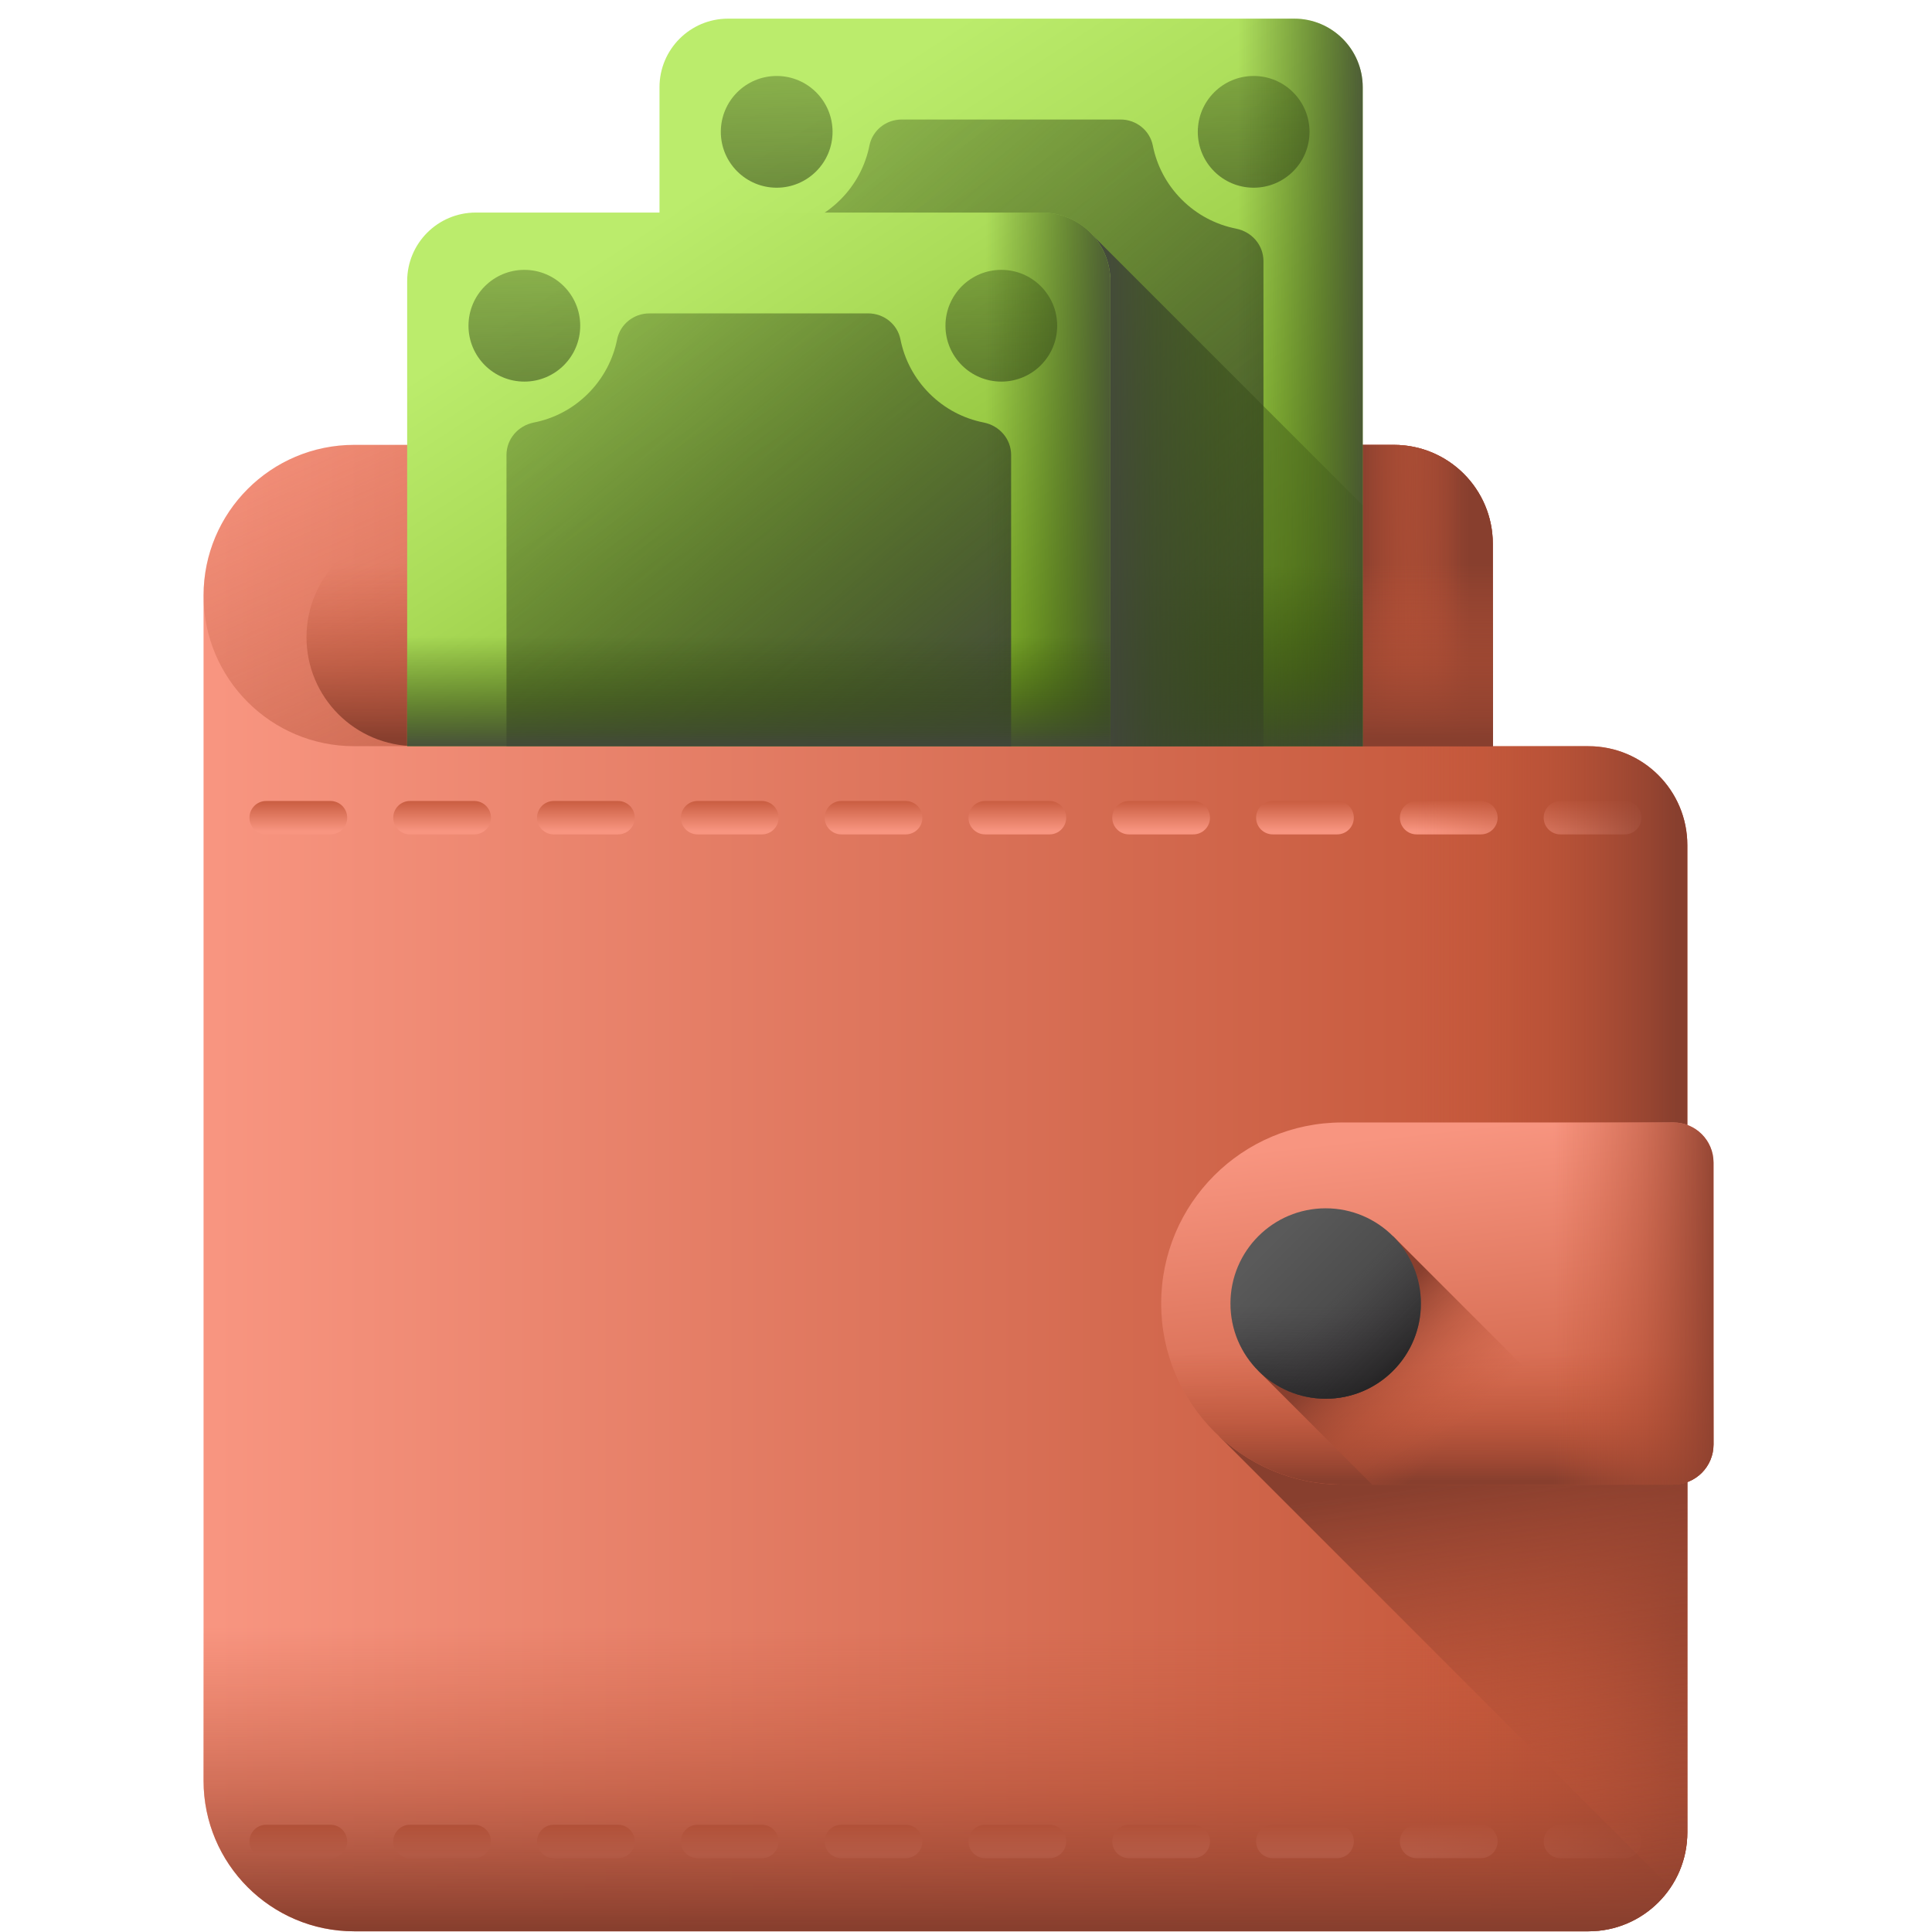 <svg width="84" height="84" viewBox="0 0 84 84" fill="none" xmlns="http://www.w3.org/2000/svg">
<g clip-path="url(#clip0_112_1383)">
<path d="M69.062 32.443H64.904V23.642C64.904 21.267 62.979 19.342 60.604 19.342H15.4C11.783 19.342 8.85 22.275 8.85 25.892C8.85 26.006 8.85 26.006 8.85 25.892V77.419C8.85 81.037 11.783 83.97 15.4 83.97H69.062C71.437 83.97 73.362 82.045 73.362 79.67V36.744C73.362 34.369 71.437 32.443 69.062 32.443Z" fill="url(#paint0_linear_112_1383)"/>
<path d="M14.369 36.278H11.571C11.171 36.278 10.846 35.953 10.846 35.552C10.846 35.151 11.171 34.826 11.571 34.826H14.369C14.77 34.826 15.095 35.151 15.095 35.552C15.095 35.953 14.77 36.278 14.369 36.278Z" fill="url(#paint1_linear_112_1383)"/>
<path d="M20.621 36.278H17.823C17.423 36.278 17.098 35.953 17.098 35.552C17.098 35.151 17.422 34.826 17.823 34.826H20.621C21.021 34.826 21.346 35.151 21.346 35.552C21.346 35.953 21.021 36.278 20.621 36.278Z" fill="url(#paint2_linear_112_1383)"/>
<path d="M26.873 36.278H24.075C23.675 36.278 23.35 35.953 23.35 35.552C23.35 35.151 23.674 34.826 24.075 34.826H26.873C27.273 34.826 27.599 35.151 27.599 35.552C27.599 35.953 27.274 36.278 26.873 36.278Z" fill="url(#paint3_linear_112_1383)"/>
<path d="M33.127 36.278H30.329C29.928 36.278 29.604 35.953 29.604 35.552C29.604 35.151 29.928 34.826 30.329 34.826H33.127C33.527 34.826 33.852 35.151 33.852 35.552C33.852 35.953 33.527 36.278 33.127 36.278Z" fill="url(#paint4_linear_112_1383)"/>
<path d="M39.379 36.278H36.581C36.181 36.278 35.855 35.953 35.855 35.552C35.855 35.151 36.18 34.826 36.581 34.826H39.379C39.779 34.826 40.104 35.151 40.104 35.552C40.104 35.953 39.779 36.278 39.379 36.278Z" fill="url(#paint5_linear_112_1383)"/>
<path d="M45.631 36.278H42.833C42.432 36.278 42.107 35.953 42.107 35.552C42.107 35.151 42.432 34.826 42.833 34.826H45.631C46.031 34.826 46.356 35.151 46.356 35.552C46.356 35.953 46.032 36.278 45.631 36.278Z" fill="url(#paint6_linear_112_1383)"/>
<path d="M51.883 36.278H49.085C48.684 36.278 48.359 35.953 48.359 35.552C48.359 35.151 48.684 34.826 49.085 34.826H51.883C52.283 34.826 52.608 35.151 52.608 35.552C52.608 35.953 52.283 36.278 51.883 36.278Z" fill="url(#paint7_linear_112_1383)"/>
<path d="M58.136 36.278H55.339C54.938 36.278 54.613 35.953 54.613 35.552C54.613 35.151 54.938 34.826 55.339 34.826H58.136C58.537 34.826 58.862 35.151 58.862 35.552C58.862 35.953 58.537 36.278 58.136 36.278Z" fill="url(#paint8_linear_112_1383)"/>
<path d="M64.388 36.278H61.591C61.19 36.278 60.865 35.953 60.865 35.552C60.865 35.151 61.19 34.826 61.591 34.826H64.388C64.789 34.826 65.114 35.151 65.114 35.552C65.114 35.953 64.789 36.278 64.388 36.278Z" fill="url(#paint9_linear_112_1383)"/>
<path d="M70.64 36.278H67.843C67.442 36.278 67.117 35.953 67.117 35.552C67.117 35.151 67.442 34.826 67.843 34.826H70.64C71.041 34.826 71.366 35.151 71.366 35.552C71.366 35.953 71.041 36.278 70.64 36.278Z" fill="url(#paint10_linear_112_1383)"/>
<path d="M14.369 80.789H11.571C11.171 80.789 10.846 80.464 10.846 80.064C10.846 79.663 11.171 79.338 11.571 79.338H14.369C14.77 79.338 15.095 79.663 15.095 80.064C15.095 80.464 14.77 80.789 14.369 80.789Z" fill="url(#paint11_linear_112_1383)"/>
<path d="M20.621 80.789H17.823C17.423 80.789 17.098 80.464 17.098 80.064C17.098 79.663 17.422 79.338 17.823 79.338H20.621C21.021 79.338 21.346 79.663 21.346 80.064C21.346 80.464 21.021 80.789 20.621 80.789Z" fill="url(#paint12_linear_112_1383)"/>
<path d="M26.873 80.789H24.075C23.675 80.789 23.35 80.464 23.35 80.064C23.35 79.663 23.674 79.338 24.075 79.338H26.873C27.273 79.338 27.599 79.663 27.599 80.064C27.599 80.464 27.274 80.789 26.873 80.789Z" fill="url(#paint13_linear_112_1383)"/>
<path d="M33.127 80.789H30.329C29.928 80.789 29.604 80.464 29.604 80.064C29.604 79.663 29.928 79.338 30.329 79.338H33.127C33.527 79.338 33.852 79.663 33.852 80.064C33.852 80.464 33.527 80.789 33.127 80.789Z" fill="url(#paint14_linear_112_1383)"/>
<path d="M39.379 80.789H36.581C36.181 80.789 35.855 80.464 35.855 80.064C35.855 79.663 36.18 79.338 36.581 79.338H39.379C39.779 79.338 40.104 79.663 40.104 80.064C40.104 80.464 39.779 80.789 39.379 80.789Z" fill="url(#paint15_linear_112_1383)"/>
<path d="M45.631 80.789H42.833C42.432 80.789 42.107 80.464 42.107 80.064C42.107 79.663 42.432 79.338 42.833 79.338H45.631C46.031 79.338 46.356 79.663 46.356 80.064C46.356 80.464 46.032 80.789 45.631 80.789Z" fill="url(#paint16_linear_112_1383)"/>
<path d="M51.883 80.789H49.085C48.684 80.789 48.359 80.464 48.359 80.064C48.359 79.663 48.684 79.338 49.085 79.338H51.883C52.283 79.338 52.608 79.663 52.608 80.064C52.608 80.464 52.283 80.789 51.883 80.789Z" fill="url(#paint17_linear_112_1383)"/>
<path d="M58.136 80.789H55.339C54.938 80.789 54.613 80.464 54.613 80.064C54.613 79.663 54.938 79.338 55.339 79.338H58.136C58.537 79.338 58.862 79.663 58.862 80.064C58.862 80.464 58.537 80.789 58.136 80.789Z" fill="url(#paint18_linear_112_1383)"/>
<path d="M64.388 80.789H61.591C61.19 80.789 60.865 80.464 60.865 80.064C60.865 79.663 61.19 79.338 61.591 79.338H64.388C64.789 79.338 65.114 79.663 65.114 80.064C65.114 80.464 64.789 80.789 64.388 80.789Z" fill="url(#paint19_linear_112_1383)"/>
<path d="M70.64 80.789H67.843C67.442 80.789 67.117 80.464 67.117 80.064C67.117 79.663 67.442 79.338 67.843 79.338H70.64C71.041 79.338 71.366 79.663 71.366 80.064C71.366 80.464 71.041 80.789 70.64 80.789Z" fill="url(#paint20_linear_112_1383)"/>
<path d="M69.063 32.443H64.905V23.642C64.905 21.267 62.98 19.342 60.605 19.342H32.477V83.97H69.063C71.438 83.97 73.363 82.045 73.363 79.67V36.744C73.363 34.369 71.438 32.443 69.063 32.443Z" fill="url(#paint21_linear_112_1383)"/>
<path d="M64.904 32.443H15.4C11.783 32.443 8.85 29.51 8.85 25.892C8.85 22.275 11.783 19.342 15.4 19.342H60.604C62.979 19.342 64.904 21.267 64.904 23.642V32.443H64.904Z" fill="url(#paint22_linear_112_1383)"/>
<path d="M64.903 23.642V32.442H48.842V19.342H60.603C62.978 19.342 64.903 21.267 64.903 23.642Z" fill="url(#paint23_linear_112_1383)"/>
<path d="M64.903 23.642V32.442H48.842V19.342H60.603C62.978 19.342 64.903 21.267 64.903 23.642Z" fill="url(#paint24_linear_112_1383)"/>
<path d="M8.85 61.535V77.419C8.85 81.037 11.783 83.97 15.4 83.97H69.062C71.437 83.97 73.362 82.045 73.362 79.67V61.535H8.85Z" fill="url(#paint25_linear_112_1383)"/>
<path d="M13.326 27.706C13.326 30.32 15.446 32.44 18.06 32.44L64.904 32.443V23.642C64.904 23.413 64.88 23.19 64.846 22.971H18.061C15.446 22.971 13.326 25.091 13.326 27.706Z" fill="url(#paint26_linear_112_1383)"/>
<path d="M53.01 62.449L72.63 82.07C73.092 81.384 73.362 80.559 73.362 79.67V62.449H53.01Z" fill="url(#paint27_linear_112_1383)"/>
<path d="M72.758 64.547H58.358C54.011 64.547 50.486 61.022 50.486 56.675C50.486 52.327 54.011 48.803 58.358 48.803H72.758C73.721 48.803 74.501 49.583 74.501 50.546V62.803C74.501 63.766 73.721 64.547 72.758 64.547Z" fill="url(#paint28_linear_112_1383)"/>
<path d="M50.891 54.183C50.63 54.966 50.486 55.803 50.486 56.674C50.486 61.022 54.011 64.546 58.358 64.546H72.758C73.721 64.546 74.501 63.766 74.501 62.803V54.183H50.891V54.183Z" fill="url(#paint29_linear_112_1383)"/>
<path d="M72.757 48.802H61.248V64.547H72.757C73.721 64.547 74.501 63.766 74.501 62.803V50.546C74.501 49.583 73.721 48.802 72.757 48.802Z" fill="url(#paint30_linear_112_1383)"/>
<path d="M59.656 64.547H71.365L60.566 53.747L54.711 59.602L59.656 64.547Z" fill="url(#paint31_linear_112_1383)"/>
<path d="M57.638 60.814C59.924 60.814 61.778 58.961 61.778 56.675C61.778 54.388 59.924 52.535 57.638 52.535C55.352 52.535 53.498 54.388 53.498 56.675C53.498 58.961 55.352 60.814 57.638 60.814Z" fill="url(#paint32_linear_112_1383)"/>
<path d="M53.498 56.675C53.498 58.961 55.352 60.814 57.638 60.814C59.924 60.814 61.778 58.961 61.778 56.675C61.778 56.179 61.691 55.705 61.531 55.264H53.745C53.585 55.705 53.498 56.179 53.498 56.675Z" fill="url(#paint33_linear_112_1383)"/>
<path d="M54.712 59.602C56.328 61.218 58.95 61.218 60.566 59.602C62.183 57.985 62.183 55.364 60.566 53.747C60.216 53.397 59.819 53.123 59.395 52.924L53.889 58.43C54.087 58.854 54.361 59.252 54.712 59.602Z" fill="url(#paint34_linear_112_1383)"/>
<path d="M59.248 32.443H28.674V3.792C28.674 2.146 30.008 0.811 31.654 0.811H56.268C57.914 0.811 59.248 2.146 59.248 3.792V32.443Z" fill="url(#paint35_linear_112_1383)"/>
<path d="M33.769 8.161C35.11 8.161 36.198 7.073 36.198 5.732C36.198 4.39 35.11 3.303 33.769 3.303C32.427 3.303 31.34 4.39 31.34 5.732C31.34 7.073 32.427 8.161 33.769 8.161Z" fill="url(#paint36_linear_112_1383)"/>
<path d="M54.507 8.161C55.849 8.161 56.936 7.073 56.936 5.732C56.936 4.39 55.849 3.303 54.507 3.303C53.166 3.303 52.078 4.39 52.078 5.732C52.078 7.073 53.166 8.161 54.507 8.161Z" fill="url(#paint37_linear_112_1383)"/>
<path d="M54.933 11.353V32.442H32.992V11.353C32.992 10.654 33.499 10.075 34.184 9.94C35.049 9.769 35.873 9.348 36.542 8.678C37.21 8.01 37.63 7.188 37.802 6.326C37.934 5.664 38.527 5.196 39.202 5.196H48.722C49.397 5.196 49.99 5.665 50.122 6.327C50.293 7.189 50.713 8.011 51.381 8.678C52.051 9.349 52.876 9.769 53.74 9.94C54.426 10.075 54.933 10.654 54.933 11.353Z" fill="url(#paint38_linear_112_1383)"/>
<path d="M56.268 0.811H43.447V32.443H59.249V3.792C59.249 2.146 57.914 0.811 56.268 0.811Z" fill="url(#paint39_linear_112_1383)"/>
<path d="M28.674 10.911H59.248V32.443H28.674V10.911Z" fill="url(#paint40_linear_112_1383)"/>
<path d="M47.541 32.443H59.248V21.97L47.541 10.263V32.443Z" fill="url(#paint41_linear_112_1383)"/>
<path d="M48.278 32.443H17.703V12.223C17.703 10.576 19.038 9.242 20.684 9.242H45.297C46.943 9.242 48.278 10.576 48.278 12.223L48.278 32.443Z" fill="url(#paint42_linear_112_1383)"/>
<path d="M22.798 16.591C24.14 16.591 25.227 15.504 25.227 14.162C25.227 12.821 24.14 11.733 22.798 11.733C21.457 11.733 20.369 12.821 20.369 14.162C20.369 15.504 21.457 16.591 22.798 16.591Z" fill="url(#paint43_linear_112_1383)"/>
<path d="M43.536 16.591C44.878 16.591 45.965 15.504 45.965 14.162C45.965 12.821 44.878 11.733 43.536 11.733C42.195 11.733 41.107 12.821 41.107 14.162C41.107 15.504 42.195 16.591 43.536 16.591Z" fill="url(#paint44_linear_112_1383)"/>
<path d="M43.962 19.783V32.442H22.021V19.783C22.021 19.085 22.528 18.506 23.214 18.37C24.078 18.2 24.902 17.779 25.571 17.109C26.239 16.441 26.659 15.619 26.831 14.757C26.963 14.095 27.556 13.626 28.231 13.626H37.751C38.426 13.626 39.019 14.095 39.151 14.758C39.322 15.62 39.743 16.441 40.41 17.109C41.08 17.779 41.905 18.2 42.77 18.37C43.455 18.506 43.962 19.085 43.962 19.783Z" fill="url(#paint45_linear_112_1383)"/>
<path d="M45.297 9.242H32.477V32.443H48.278V12.223C48.278 10.576 46.944 9.242 45.297 9.242Z" fill="url(#paint46_linear_112_1383)"/>
<path d="M17.703 19.341H48.278V32.443H17.703V19.341Z" fill="url(#paint47_linear_112_1383)"/>
</g>
<defs>
<linearGradient id="paint0_linear_112_1383" x1="9.382" y1="51.656" x2="66.198" y2="51.656" gradientUnits="userSpaceOnUse">
<stop stop-color="#F89580"/>
<stop offset="1" stop-color="#C4573A"/>
</linearGradient>
<linearGradient id="paint1_linear_112_1383" x1="12.97" y1="36.133" x2="12.97" y2="34.681" gradientUnits="userSpaceOnUse">
<stop stop-color="#F89580"/>
<stop offset="1" stop-color="#C4573A"/>
</linearGradient>
<linearGradient id="paint2_linear_112_1383" x1="19.222" y1="36.133" x2="19.222" y2="34.681" gradientUnits="userSpaceOnUse">
<stop stop-color="#F89580"/>
<stop offset="1" stop-color="#C4573A"/>
</linearGradient>
<linearGradient id="paint3_linear_112_1383" x1="25.474" y1="36.133" x2="25.474" y2="34.681" gradientUnits="userSpaceOnUse">
<stop stop-color="#F89580"/>
<stop offset="1" stop-color="#C4573A"/>
</linearGradient>
<linearGradient id="paint4_linear_112_1383" x1="31.728" y1="36.133" x2="31.728" y2="34.681" gradientUnits="userSpaceOnUse">
<stop stop-color="#F89580"/>
<stop offset="1" stop-color="#C4573A"/>
</linearGradient>
<linearGradient id="paint5_linear_112_1383" x1="37.98" y1="36.133" x2="37.98" y2="34.681" gradientUnits="userSpaceOnUse">
<stop stop-color="#F89580"/>
<stop offset="1" stop-color="#C4573A"/>
</linearGradient>
<linearGradient id="paint6_linear_112_1383" x1="44.232" y1="36.133" x2="44.232" y2="34.681" gradientUnits="userSpaceOnUse">
<stop stop-color="#F89580"/>
<stop offset="1" stop-color="#C4573A"/>
</linearGradient>
<linearGradient id="paint7_linear_112_1383" x1="50.484" y1="36.133" x2="50.484" y2="34.681" gradientUnits="userSpaceOnUse">
<stop stop-color="#F89580"/>
<stop offset="1" stop-color="#C4573A"/>
</linearGradient>
<linearGradient id="paint8_linear_112_1383" x1="56.738" y1="36.133" x2="56.738" y2="34.681" gradientUnits="userSpaceOnUse">
<stop stop-color="#F89580"/>
<stop offset="1" stop-color="#C4573A"/>
</linearGradient>
<linearGradient id="paint9_linear_112_1383" x1="62.989" y1="36.133" x2="62.989" y2="34.681" gradientUnits="userSpaceOnUse">
<stop stop-color="#F89580"/>
<stop offset="1" stop-color="#C4573A"/>
</linearGradient>
<linearGradient id="paint10_linear_112_1383" x1="69.241" y1="36.133" x2="69.241" y2="34.681" gradientUnits="userSpaceOnUse">
<stop stop-color="#F89580"/>
<stop offset="1" stop-color="#C4573A"/>
</linearGradient>
<linearGradient id="paint11_linear_112_1383" x1="12.97" y1="80.644" x2="12.97" y2="79.193" gradientUnits="userSpaceOnUse">
<stop stop-color="#F89580"/>
<stop offset="1" stop-color="#C4573A"/>
</linearGradient>
<linearGradient id="paint12_linear_112_1383" x1="19.222" y1="80.644" x2="19.222" y2="79.193" gradientUnits="userSpaceOnUse">
<stop stop-color="#F89580"/>
<stop offset="1" stop-color="#C4573A"/>
</linearGradient>
<linearGradient id="paint13_linear_112_1383" x1="25.474" y1="80.644" x2="25.474" y2="79.193" gradientUnits="userSpaceOnUse">
<stop stop-color="#F89580"/>
<stop offset="1" stop-color="#C4573A"/>
</linearGradient>
<linearGradient id="paint14_linear_112_1383" x1="31.728" y1="80.644" x2="31.728" y2="79.193" gradientUnits="userSpaceOnUse">
<stop stop-color="#F89580"/>
<stop offset="1" stop-color="#C4573A"/>
</linearGradient>
<linearGradient id="paint15_linear_112_1383" x1="37.98" y1="80.644" x2="37.98" y2="79.193" gradientUnits="userSpaceOnUse">
<stop stop-color="#F89580"/>
<stop offset="1" stop-color="#C4573A"/>
</linearGradient>
<linearGradient id="paint16_linear_112_1383" x1="44.232" y1="80.644" x2="44.232" y2="79.193" gradientUnits="userSpaceOnUse">
<stop stop-color="#F89580"/>
<stop offset="1" stop-color="#C4573A"/>
</linearGradient>
<linearGradient id="paint17_linear_112_1383" x1="50.484" y1="80.644" x2="50.484" y2="79.193" gradientUnits="userSpaceOnUse">
<stop stop-color="#F89580"/>
<stop offset="1" stop-color="#C4573A"/>
</linearGradient>
<linearGradient id="paint18_linear_112_1383" x1="56.738" y1="80.644" x2="56.738" y2="79.193" gradientUnits="userSpaceOnUse">
<stop stop-color="#F89580"/>
<stop offset="1" stop-color="#C4573A"/>
</linearGradient>
<linearGradient id="paint19_linear_112_1383" x1="62.989" y1="80.644" x2="62.989" y2="79.193" gradientUnits="userSpaceOnUse">
<stop stop-color="#F89580"/>
<stop offset="1" stop-color="#C4573A"/>
</linearGradient>
<linearGradient id="paint20_linear_112_1383" x1="69.241" y1="80.644" x2="69.241" y2="79.193" gradientUnits="userSpaceOnUse">
<stop stop-color="#F89580"/>
<stop offset="1" stop-color="#C4573A"/>
</linearGradient>
<linearGradient id="paint21_linear_112_1383" x1="61.549" y1="51.656" x2="72.862" y2="51.656" gradientUnits="userSpaceOnUse">
<stop stop-color="#C4573A" stop-opacity="0"/>
<stop offset="0.235" stop-color="#BE5539" stop-opacity="0.235"/>
<stop offset="0.539" stop-color="#AE4E35" stop-opacity="0.539"/>
<stop offset="0.879" stop-color="#934330" stop-opacity="0.879"/>
<stop offset="1" stop-color="#883F2E"/>
</linearGradient>
<linearGradient id="paint22_linear_112_1383" x1="29.806" y1="8.824" x2="43.035" y2="39.092" gradientUnits="userSpaceOnUse">
<stop stop-color="#C4573A" stop-opacity="0"/>
<stop offset="0.235" stop-color="#BE5539" stop-opacity="0.235"/>
<stop offset="0.539" stop-color="#AE4E35" stop-opacity="0.539"/>
<stop offset="0.879" stop-color="#934330" stop-opacity="0.879"/>
<stop offset="1" stop-color="#883F2E"/>
</linearGradient>
<linearGradient id="paint23_linear_112_1383" x1="54.821" y1="25.892" x2="63.523" y2="25.892" gradientUnits="userSpaceOnUse">
<stop stop-color="#C4573A" stop-opacity="0"/>
<stop offset="0.235" stop-color="#BE5539" stop-opacity="0.235"/>
<stop offset="0.539" stop-color="#AE4E35" stop-opacity="0.539"/>
<stop offset="0.879" stop-color="#934330" stop-opacity="0.879"/>
<stop offset="1" stop-color="#883F2E"/>
</linearGradient>
<linearGradient id="paint24_linear_112_1383" x1="63.939" y1="25.892" x2="59.081" y2="25.892" gradientUnits="userSpaceOnUse">
<stop stop-color="#C4573A" stop-opacity="0"/>
<stop offset="0.235" stop-color="#BE5539" stop-opacity="0.235"/>
<stop offset="0.539" stop-color="#AE4E35" stop-opacity="0.539"/>
<stop offset="0.879" stop-color="#934330" stop-opacity="0.879"/>
<stop offset="1" stop-color="#883F2E"/>
</linearGradient>
<linearGradient id="paint25_linear_112_1383" x1="41.106" y1="70.775" x2="41.106" y2="83.787" gradientUnits="userSpaceOnUse">
<stop stop-color="#C4573A" stop-opacity="0"/>
<stop offset="0.235" stop-color="#BE5539" stop-opacity="0.235"/>
<stop offset="0.539" stop-color="#AE4E35" stop-opacity="0.539"/>
<stop offset="0.879" stop-color="#934330" stop-opacity="0.879"/>
<stop offset="1" stop-color="#883F2E"/>
</linearGradient>
<linearGradient id="paint26_linear_112_1383" x1="39.115" y1="24.488" x2="39.115" y2="32.093" gradientUnits="userSpaceOnUse">
<stop stop-color="#C4573A" stop-opacity="0"/>
<stop offset="0.235" stop-color="#BE5539" stop-opacity="0.235"/>
<stop offset="0.539" stop-color="#AE4E35" stop-opacity="0.539"/>
<stop offset="0.879" stop-color="#934330" stop-opacity="0.879"/>
<stop offset="1" stop-color="#883F2E"/>
</linearGradient>
<linearGradient id="paint27_linear_112_1383" x1="65.906" y1="83.137" x2="63.44" y2="64.378" gradientUnits="userSpaceOnUse">
<stop stop-color="#C4573A" stop-opacity="0"/>
<stop offset="0.235" stop-color="#BE5539" stop-opacity="0.235"/>
<stop offset="0.539" stop-color="#AE4E35" stop-opacity="0.539"/>
<stop offset="0.879" stop-color="#934330" stop-opacity="0.879"/>
<stop offset="1" stop-color="#883F2E"/>
</linearGradient>
<linearGradient id="paint28_linear_112_1383" x1="61.971" y1="49.194" x2="63.865" y2="65.836" gradientUnits="userSpaceOnUse">
<stop stop-color="#F89580"/>
<stop offset="1" stop-color="#C4573A"/>
</linearGradient>
<linearGradient id="paint29_linear_112_1383" x1="62.494" y1="58.767" x2="62.494" y2="64.37" gradientUnits="userSpaceOnUse">
<stop stop-color="#C4573A" stop-opacity="0"/>
<stop offset="0.235" stop-color="#BE5539" stop-opacity="0.235"/>
<stop offset="0.539" stop-color="#AE4E35" stop-opacity="0.539"/>
<stop offset="0.879" stop-color="#934330" stop-opacity="0.879"/>
<stop offset="1" stop-color="#883F2E"/>
</linearGradient>
<linearGradient id="paint30_linear_112_1383" x1="67.526" y1="56.675" x2="75.016" y2="56.675" gradientUnits="userSpaceOnUse">
<stop stop-color="#C4573A" stop-opacity="0"/>
<stop offset="0.235" stop-color="#BE5539" stop-opacity="0.235"/>
<stop offset="0.539" stop-color="#AE4E35" stop-opacity="0.539"/>
<stop offset="0.879" stop-color="#934330" stop-opacity="0.879"/>
<stop offset="1" stop-color="#883F2E"/>
</linearGradient>
<linearGradient id="paint31_linear_112_1383" x1="63.363" y1="62.362" x2="58.978" y2="58.028" gradientUnits="userSpaceOnUse">
<stop stop-color="#C4573A" stop-opacity="0"/>
<stop offset="0.235" stop-color="#BE5539" stop-opacity="0.235"/>
<stop offset="0.539" stop-color="#AE4E35" stop-opacity="0.539"/>
<stop offset="0.879" stop-color="#934330" stop-opacity="0.879"/>
<stop offset="1" stop-color="#883F2E"/>
</linearGradient>
<linearGradient id="paint32_linear_112_1383" x1="55.106" y1="54.142" x2="59.674" y2="58.71" gradientUnits="userSpaceOnUse">
<stop stop-color="#5A5A5A"/>
<stop offset="1" stop-color="#444444"/>
</linearGradient>
<linearGradient id="paint33_linear_112_1383" x1="57.638" y1="56.727" x2="57.638" y2="61.597" gradientUnits="userSpaceOnUse">
<stop stop-color="#433F43" stop-opacity="0"/>
<stop offset="1" stop-color="#1A1A1A"/>
</linearGradient>
<linearGradient id="paint34_linear_112_1383" x1="57.695" y1="56.709" x2="61.319" y2="60.333" gradientUnits="userSpaceOnUse">
<stop stop-color="#433F43" stop-opacity="0"/>
<stop offset="1" stop-color="#1A1A1A"/>
</linearGradient>
<linearGradient id="paint35_linear_112_1383" x1="35.644" y1="4.851" x2="54.214" y2="33.486" gradientUnits="userSpaceOnUse">
<stop stop-color="#BBEC6C"/>
<stop offset="0.289" stop-color="#ABDC59"/>
<stop offset="0.866" stop-color="#82B32A"/>
<stop offset="1" stop-color="#78A91F"/>
</linearGradient>
<linearGradient id="paint36_linear_112_1383" x1="33.452" y1="-5.719" x2="34.124" y2="18.57" gradientUnits="userSpaceOnUse">
<stop stop-color="#334C0F" stop-opacity="0"/>
<stop offset="0.32" stop-color="#344C12" stop-opacity="0.32"/>
<stop offset="0.565" stop-color="#374A1C" stop-opacity="0.565"/>
<stop offset="0.786" stop-color="#3C482C" stop-opacity="0.786"/>
<stop offset="0.991" stop-color="#444443" stop-opacity="0.991"/>
<stop offset="1" stop-color="#444444"/>
</linearGradient>
<linearGradient id="paint37_linear_112_1383" x1="54.174" y1="-6.293" x2="54.847" y2="17.997" gradientUnits="userSpaceOnUse">
<stop stop-color="#334C0F" stop-opacity="0"/>
<stop offset="0.32" stop-color="#344C12" stop-opacity="0.32"/>
<stop offset="0.565" stop-color="#374A1C" stop-opacity="0.565"/>
<stop offset="0.786" stop-color="#3C482C" stop-opacity="0.786"/>
<stop offset="0.991" stop-color="#444443" stop-opacity="0.991"/>
<stop offset="1" stop-color="#444444"/>
</linearGradient>
<linearGradient id="paint38_linear_112_1383" x1="22.43" y1="-3.645" x2="54.461" y2="33.964" gradientUnits="userSpaceOnUse">
<stop stop-color="#334C0F" stop-opacity="0"/>
<stop offset="0.32" stop-color="#344C12" stop-opacity="0.32"/>
<stop offset="0.565" stop-color="#374A1C" stop-opacity="0.565"/>
<stop offset="0.786" stop-color="#3C482C" stop-opacity="0.786"/>
<stop offset="0.991" stop-color="#444443" stop-opacity="0.991"/>
<stop offset="1" stop-color="#444444"/>
</linearGradient>
<linearGradient id="paint39_linear_112_1383" x1="53.836" y1="16.627" x2="60.232" y2="16.627" gradientUnits="userSpaceOnUse">
<stop stop-color="#334C0F" stop-opacity="0"/>
<stop offset="0.32" stop-color="#344C12" stop-opacity="0.32"/>
<stop offset="0.565" stop-color="#374A1C" stop-opacity="0.565"/>
<stop offset="0.786" stop-color="#3C482C" stop-opacity="0.786"/>
<stop offset="0.991" stop-color="#444443" stop-opacity="0.991"/>
<stop offset="1" stop-color="#444444"/>
</linearGradient>
<linearGradient id="paint40_linear_112_1383" x1="43.961" y1="24.569" x2="43.961" y2="33.168" gradientUnits="userSpaceOnUse">
<stop stop-color="#334C0F" stop-opacity="0"/>
<stop offset="0.32" stop-color="#344C12" stop-opacity="0.32"/>
<stop offset="0.565" stop-color="#374A1C" stop-opacity="0.565"/>
<stop offset="0.786" stop-color="#3C482C" stop-opacity="0.786"/>
<stop offset="0.991" stop-color="#444443" stop-opacity="0.991"/>
<stop offset="1" stop-color="#444444"/>
</linearGradient>
<linearGradient id="paint41_linear_112_1383" x1="61.174" y1="21.353" x2="46.899" y2="21.353" gradientUnits="userSpaceOnUse">
<stop stop-color="#334C0F" stop-opacity="0"/>
<stop offset="0.32" stop-color="#344C12" stop-opacity="0.32"/>
<stop offset="0.565" stop-color="#374A1C" stop-opacity="0.565"/>
<stop offset="0.786" stop-color="#3C482C" stop-opacity="0.786"/>
<stop offset="0.991" stop-color="#444443" stop-opacity="0.991"/>
<stop offset="1" stop-color="#444444"/>
</linearGradient>
<linearGradient id="paint42_linear_112_1383" x1="26.044" y1="11.181" x2="41.49" y2="34.997" gradientUnits="userSpaceOnUse">
<stop stop-color="#BBEC6C"/>
<stop offset="0.289" stop-color="#ABDC59"/>
<stop offset="0.866" stop-color="#82B32A"/>
<stop offset="1" stop-color="#78A91F"/>
</linearGradient>
<linearGradient id="paint43_linear_112_1383" x1="22.481" y1="2.712" x2="23.154" y2="27.001" gradientUnits="userSpaceOnUse">
<stop stop-color="#334C0F" stop-opacity="0"/>
<stop offset="0.32" stop-color="#344C12" stop-opacity="0.32"/>
<stop offset="0.565" stop-color="#374A1C" stop-opacity="0.565"/>
<stop offset="0.786" stop-color="#3C482C" stop-opacity="0.786"/>
<stop offset="0.991" stop-color="#444443" stop-opacity="0.991"/>
<stop offset="1" stop-color="#444444"/>
</linearGradient>
<linearGradient id="paint44_linear_112_1383" x1="43.203" y1="2.138" x2="43.876" y2="26.427" gradientUnits="userSpaceOnUse">
<stop stop-color="#334C0F" stop-opacity="0"/>
<stop offset="0.32" stop-color="#344C12" stop-opacity="0.32"/>
<stop offset="0.565" stop-color="#374A1C" stop-opacity="0.565"/>
<stop offset="0.786" stop-color="#3C482C" stop-opacity="0.786"/>
<stop offset="0.991" stop-color="#444443" stop-opacity="0.991"/>
<stop offset="1" stop-color="#444444"/>
</linearGradient>
<linearGradient id="paint45_linear_112_1383" x1="15.836" y1="5.709" x2="41.296" y2="35.603" gradientUnits="userSpaceOnUse">
<stop stop-color="#334C0F" stop-opacity="0"/>
<stop offset="0.32" stop-color="#344C12" stop-opacity="0.32"/>
<stop offset="0.565" stop-color="#374A1C" stop-opacity="0.565"/>
<stop offset="0.786" stop-color="#3C482C" stop-opacity="0.786"/>
<stop offset="0.991" stop-color="#444443" stop-opacity="0.991"/>
<stop offset="1" stop-color="#444444"/>
</linearGradient>
<linearGradient id="paint46_linear_112_1383" x1="42.865" y1="20.843" x2="49.261" y2="20.843" gradientUnits="userSpaceOnUse">
<stop stop-color="#334C0F" stop-opacity="0"/>
<stop offset="0.32" stop-color="#344C12" stop-opacity="0.32"/>
<stop offset="0.565" stop-color="#374A1C" stop-opacity="0.565"/>
<stop offset="0.786" stop-color="#3C482C" stop-opacity="0.786"/>
<stop offset="0.991" stop-color="#444443" stop-opacity="0.991"/>
<stop offset="1" stop-color="#444444"/>
</linearGradient>
<linearGradient id="paint47_linear_112_1383" x1="32.99" y1="27.652" x2="32.99" y2="32.884" gradientUnits="userSpaceOnUse">
<stop stop-color="#334C0F" stop-opacity="0"/>
<stop offset="0.32" stop-color="#344C12" stop-opacity="0.32"/>
<stop offset="0.565" stop-color="#374A1C" stop-opacity="0.565"/>
<stop offset="0.786" stop-color="#3C482C" stop-opacity="0.786"/>
<stop offset="0.991" stop-color="#444443" stop-opacity="0.991"/>
<stop offset="1" stop-color="#444444"/>
</linearGradient>
<clipPath id="clip0_112_1383">
<rect width="83.159" height="83.159" fill="white" transform="translate(0.096 0.811)"/>
</clipPath>
</defs>
</svg>
